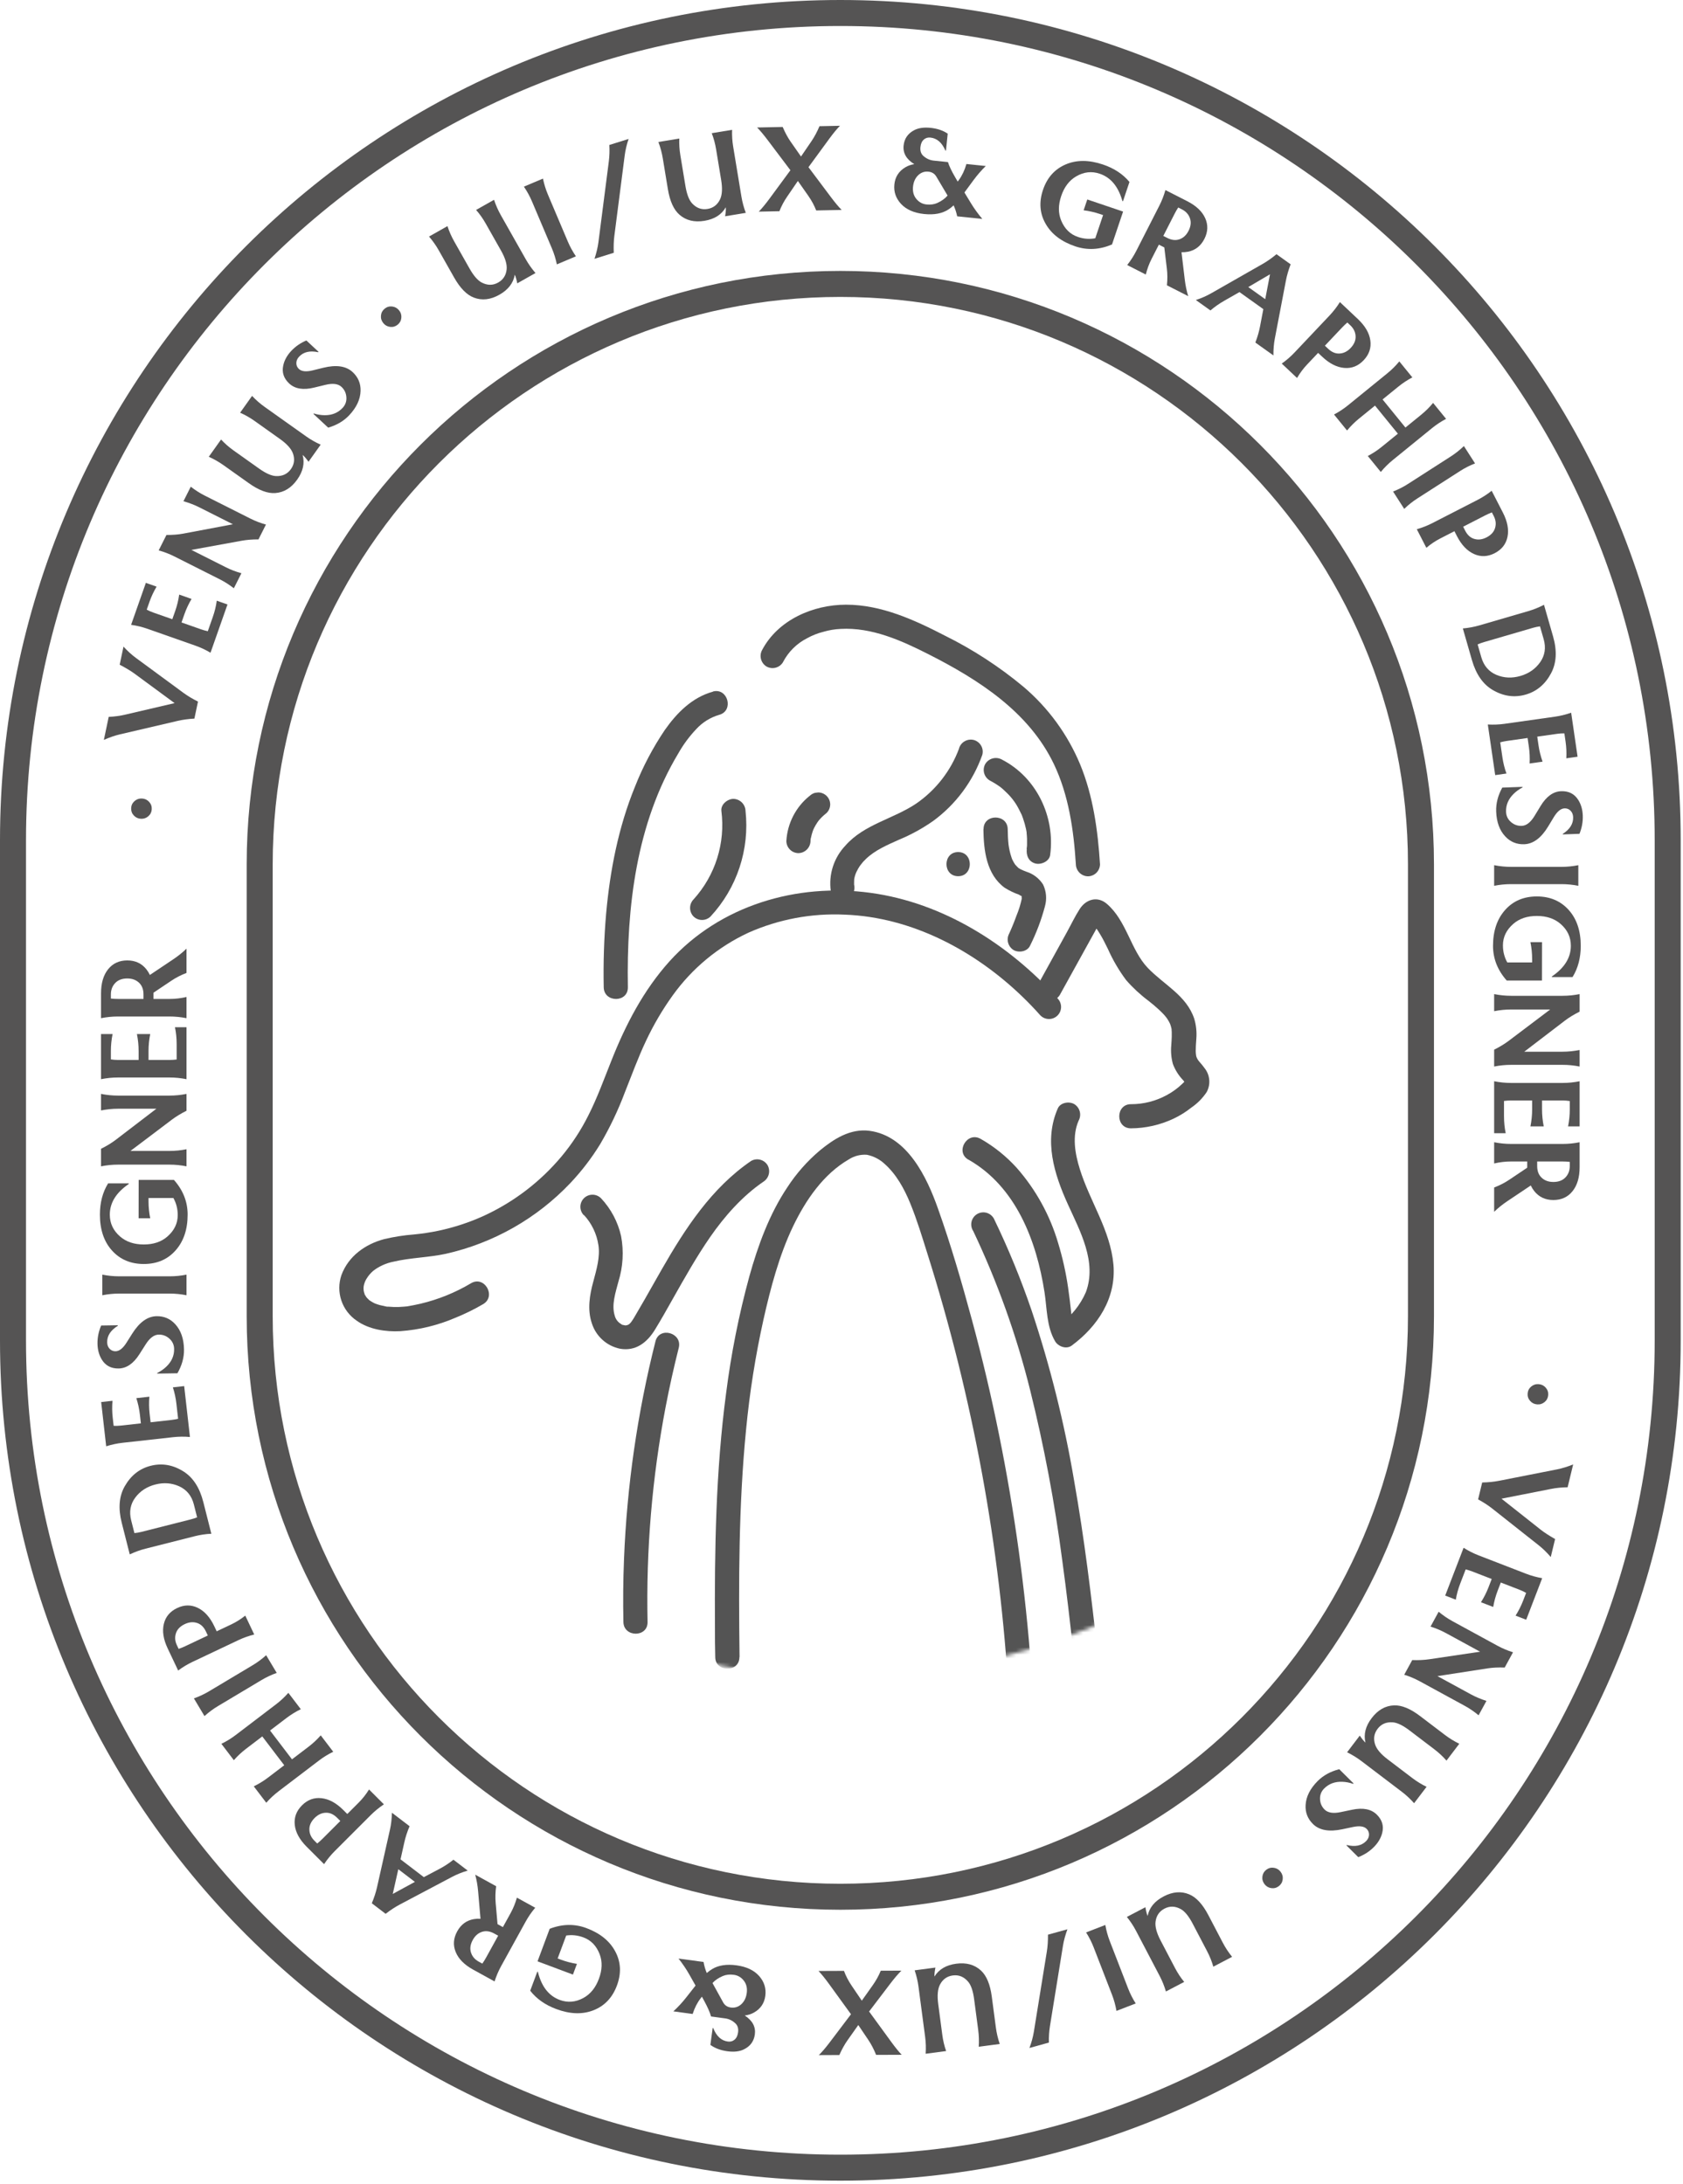 <svg width="453" height="588" viewBox="0 0 453 588" fill="none" xmlns="http://www.w3.org/2000/svg">
<g clip-path="url(#clip0_1639_16012)">
<mask id="mask0_1639_16012" style="mask-type:luminance" maskUnits="userSpaceOnUse" x="49" y="98" width="354" height="354">
<path d="M226.19 451.49C323.585 451.49 402.54 372.535 402.54 275.14C402.54 177.745 323.585 98.79 226.19 98.79C128.794 98.79 49.84 177.745 49.84 275.14C49.84 372.535 128.794 451.49 226.19 451.49Z" fill="white"/>
</mask>
<g mask="url(#mask0_1639_16012)">
<path d="M285.34 267.73L291.06 257.38L293.92 252.2L295.11 250.05C295.34 249.61 295.58 249.18 295.82 248.75C295.95 248.51 296.08 248.27 296.23 248.03C295.64 248.73 294.76 248.8 293.6 248.24C293.968 248.726 294.38 249.178 294.83 249.59C295.285 250.199 295.706 250.833 296.09 251.49C296.89 252.8 297.57 254.18 298.24 255.56C299.552 258.506 301.189 261.297 303.12 263.88C304.918 265.94 306.929 267.804 309.12 269.44C310.12 270.22 311.04 271 311.95 271.84C312.42 272.28 312.89 272.74 313.33 273.22C313.54 273.46 313.75 273.7 313.95 273.95C313.6 273.51 314.13 274.21 314.19 274.3C314.526 274.806 314.817 275.342 315.06 275.9C314.81 275.29 315.15 276.26 315.16 276.3C315.25 276.61 315.33 276.92 315.39 277.23C315.29 276.66 315.39 277.9 315.39 277.86C315.39 278.25 315.39 278.65 315.39 279.04C315.39 279.84 315.3 280.63 315.26 281.43C315.104 283.109 315.25 284.802 315.69 286.43C316.305 288.074 317.251 289.575 318.47 290.84C319.18 291.68 318.08 290.47 318.8 291.26C318.98 291.6 319.01 291.63 318.89 291.33C318.908 291.174 318.966 291.025 319.06 290.9C319.06 290.57 318.82 291.17 319.06 290.96C318.79 291.24 318.52 291.52 318.24 291.78C316.982 292.994 315.562 294.027 314.02 294.85C311.068 296.455 307.76 297.29 304.4 297.28C300.22 297.28 300.21 303.78 304.4 303.78C308.359 303.757 312.266 302.873 315.85 301.19C317.567 300.379 319.184 299.372 320.67 298.19C322.3 297.078 323.699 295.662 324.79 294.02C325.309 293.068 325.554 291.99 325.495 290.908C325.437 289.825 325.079 288.78 324.46 287.89C323.932 287.147 323.361 286.436 322.75 285.76C322.41 285.36 322.152 284.898 321.99 284.4C321.863 283.741 321.819 283.069 321.86 282.4C321.86 281.47 321.96 280.55 322.01 279.63C322.152 277.82 321.959 275.999 321.44 274.26C319.34 267.97 313.23 265.09 308.92 260.57C304.34 255.76 303.25 247.91 297.92 243.34C295.4 241.17 292.33 242.09 290.63 244.71C289.34 246.71 288.29 248.94 287.13 251.04L279.76 264.41C277.76 268.07 283.34 271.35 285.37 267.69L285.34 267.73Z" fill="#545454"/>
<path d="M284.609 268.72C271.519 254.24 253.889 243.05 234.309 240.38C214.459 237.67 193.819 243.74 180.199 258.82C173.199 266.62 168.419 275.82 164.569 285.54C162.569 290.54 160.779 295.54 158.369 300.29C156.395 304.244 153.969 307.955 151.139 311.35C145.428 318.17 138.272 323.636 130.189 327.35C126.29 329.122 122.209 330.463 118.019 331.35C115.843 331.805 113.643 332.139 111.429 332.35C108.734 332.559 106.059 332.977 103.429 333.6C98.319 334.95 93.789 338.19 91.909 343.27C91.141 345.495 91.132 347.911 91.883 350.142C92.633 352.373 94.102 354.292 96.059 355.6C99.339 357.93 103.809 358.6 107.739 358.39C112.827 358.028 117.82 356.818 122.509 354.81C125.113 353.76 127.637 352.52 130.059 351.1C133.649 348.97 130.389 343.34 126.779 345.49C122.552 348.006 117.966 349.864 113.179 351C111.949 351.29 110.719 351.52 109.469 351.73C108.759 351.85 109.909 351.73 109.349 351.73L108.719 351.79C108.239 351.837 107.759 351.867 107.279 351.88C106.358 351.905 105.436 351.875 104.519 351.79H104.149C104.519 351.85 103.869 351.74 103.789 351.72C103.269 351.62 102.789 351.51 102.249 351.37C101.709 351.23 101.459 351.12 101.069 350.98C100.679 350.84 101.469 351.18 101.009 350.98L100.479 350.71C100.129 350.52 99.809 350.32 99.479 350.1C99.149 349.88 99.969 350.61 99.349 349.99L98.839 349.49C98.779 349.43 98.399 348.98 98.639 349.28C98.879 349.58 98.529 349.11 98.479 349.03C98.429 348.95 98.289 348.7 98.199 348.54C98.339 348.98 97.939 348.11 98.199 348.54C97.888 347.837 97.781 347.061 97.889 346.3C98.009 345.591 98.263 344.912 98.639 344.3C99.132 343.477 99.757 342.74 100.489 342.12C102.072 340.908 103.913 340.077 105.869 339.69C110.499 338.59 115.329 338.57 119.989 337.56C132.824 334.677 144.508 328.034 153.549 318.48C156.567 315.28 159.248 311.779 161.549 308.03C164.142 303.606 166.353 298.969 168.159 294.17C170.029 289.49 171.739 284.74 173.909 280.17C175.916 275.903 178.309 271.83 181.059 268C186.279 260.724 193.283 254.914 201.399 251.13C209.565 247.493 218.47 245.822 227.399 246.25C245.399 246.92 262.309 255.9 275.199 268.34C276.859 269.94 278.459 271.607 279.999 273.34C280.298 273.653 280.656 273.904 281.053 274.077C281.45 274.25 281.878 274.342 282.311 274.347C282.744 274.352 283.173 274.271 283.575 274.108C283.976 273.945 284.34 273.704 284.647 273.398C284.953 273.092 285.196 272.728 285.36 272.327C285.524 271.926 285.606 271.497 285.601 271.064C285.597 270.631 285.506 270.203 285.334 269.806C285.162 269.408 284.912 269.049 284.599 268.75L284.609 268.72Z" fill="#545454"/>
<path d="M157.179 327.12C159.258 329.365 160.614 332.184 161.069 335.21C161.569 338.37 160.569 341.78 159.699 345.03C158.699 348.63 158.059 352.6 159.289 356.23C159.826 357.955 160.817 359.505 162.157 360.717C163.497 361.929 165.139 362.759 166.909 363.12C171.129 363.84 174.169 361.44 176.279 358C177.929 355.33 179.459 352.58 180.999 349.85C184.229 344.14 187.439 338.4 191.169 333.01C195.039 327.43 199.829 322.01 205.449 318.17C206.176 317.718 206.701 317.004 206.917 316.176C207.133 315.348 207.023 314.469 206.609 313.72C206.17 312.982 205.458 312.447 204.627 312.23C203.796 312.013 202.914 312.132 202.169 312.56C191.499 319.85 184.439 330.73 178.119 341.75C176.549 344.49 175.009 347.25 173.439 349.99C172.729 351.24 172.009 352.48 171.269 353.72C170.879 354.38 170.499 355.08 170.039 355.72C169.781 356.12 169.44 356.461 169.039 356.72C169.479 356.47 168.639 356.84 168.569 356.85C169.189 356.74 168.179 356.85 168.119 356.85C168.739 356.91 167.709 356.72 167.669 356.71C166.899 356.46 167.869 356.94 167.199 356.48C166.769 356.238 166.393 355.912 166.094 355.52C165.795 355.127 165.579 354.678 165.459 354.2C164.559 351.28 165.659 348.08 166.459 345.03C167.697 341.067 167.941 336.86 167.169 332.78C166.311 328.965 164.446 325.45 161.769 322.6C161.159 321.99 160.332 321.647 159.469 321.647C158.607 321.647 157.779 321.99 157.169 322.6C156.559 323.21 156.217 324.037 156.217 324.9C156.217 325.763 156.559 326.59 157.169 327.2L157.179 327.12Z" fill="#545454"/>
<path d="M260.66 312.2C273.39 319.42 278.99 333.95 281.15 347.95C281.83 352.36 281.68 357.16 284 361.12C284.82 362.51 287 363.34 288.45 362.28C295.45 357.1 300.45 349.54 299.7 340.51C298.87 331.16 293.35 323.51 290.63 314.7C289.33 310.53 288.53 305.81 290.33 301.7C290.739 300.95 290.846 300.072 290.629 299.247C290.411 298.421 289.886 297.71 289.16 297.26C287.78 296.45 285.43 296.81 284.72 298.42C280.92 307.06 283.72 316.05 287.42 324.21C290.71 331.47 295.31 339.76 292.28 347.88C290.749 351.396 288.291 354.431 285.17 356.66L289.62 357.83C288.859 356.371 288.409 354.771 288.3 353.13C288.06 350.97 287.81 348.82 287.49 346.66C286.901 342.598 286.005 338.586 284.81 334.66C282.618 327.194 278.823 320.297 273.69 314.45C270.88 311.332 267.588 308.685 263.94 306.61C260.3 304.54 257.02 310.15 260.66 312.22V312.2Z" fill="#545454"/>
<path d="M199.058 446.2C198.808 425.75 198.808 405.25 200.818 384.87C201.77 374.899 203.337 364.997 205.508 355.22C207.418 346.71 209.738 337.96 213.438 330.22C216.868 323.07 221.648 316.08 228.508 312.12C229.944 311.202 231.639 310.773 233.338 310.9C235.103 311.256 236.735 312.09 238.058 313.31C241.258 316.13 243.398 320.06 244.998 323.96C246.818 328.41 248.218 333.05 249.658 337.64C251.192 342.493 252.645 347.363 254.018 352.25C256.772 362.036 259.218 371.903 261.358 381.85C265.626 401.598 268.659 421.594 270.438 441.72C270.668 444.26 270.868 446.79 271.058 449.32C271.076 450.176 271.424 450.992 272.03 451.598C272.636 452.204 273.452 452.552 274.308 452.57C275.168 452.562 275.99 452.217 276.598 451.609C277.206 451.001 277.55 450.179 277.558 449.32C276.006 428.111 273.11 407.022 268.888 386.18C266.802 375.826 264.375 365.55 261.608 355.35C258.898 345.35 255.978 335.25 252.488 325.45C249.488 316.93 244.228 305.83 234.068 304.45C228.908 303.77 224.478 306.6 220.658 309.75C217.277 312.609 214.333 315.948 211.918 319.66C207.068 326.91 204.018 335.32 201.688 343.66C198.873 353.984 196.784 364.493 195.438 375.11C192.658 396.03 192.318 417.18 192.438 438.25C192.438 440.88 192.438 443.51 192.518 446.13C192.518 450.31 199.068 450.32 199.018 446.13L199.058 446.2Z" fill="#545454"/>
<path d="M176.429 361.12C171.583 380.327 168.745 399.986 167.959 419.78C167.732 425.42 167.679 431.06 167.799 436.7C167.879 440.87 174.379 440.89 174.299 436.7C173.887 417.317 175.509 397.944 179.139 378.9C180.172 373.513 181.359 368.163 182.699 362.85C183.699 358.8 177.459 357.06 176.429 361.12Z" fill="#545454"/>
<path d="M261.898 331.31C268.453 345.092 273.609 359.498 277.288 374.31C281.033 389.397 283.914 404.685 285.918 420.1C287.088 428.61 288.068 437.1 288.998 445.68C289.021 446.535 289.371 447.348 289.975 447.953C290.58 448.557 291.393 448.907 292.248 448.93C293.858 448.93 295.688 447.44 295.498 445.68C293.778 429.93 291.868 414.18 289.098 398.56C286.479 383.069 282.668 367.804 277.698 352.9C274.811 344.423 271.408 336.131 267.508 328.07C267.298 327.692 267.014 327.359 266.674 327.092C266.333 326.825 265.943 326.629 265.526 326.515C265.108 326.4 264.672 326.371 264.243 326.427C263.814 326.484 263.401 326.625 263.028 326.844C262.654 327.062 262.328 327.353 262.068 327.699C261.809 328.045 261.621 328.44 261.515 328.859C261.41 329.279 261.39 329.715 261.456 330.143C261.521 330.571 261.672 330.981 261.898 331.35V331.31Z" fill="#545454"/>
<path d="M264.699 223.3C264.769 228.94 265.509 235.42 270.419 239.01C271.657 239.787 272.978 240.421 274.359 240.9C273.959 240.73 275.599 241.68 274.899 241.09C275.019 241.19 275.099 241.61 275.019 241.29C274.939 240.97 275.019 242.16 275.019 241.96C274.687 243.528 274.208 245.061 273.589 246.54C273.009 248.16 272.359 249.756 271.639 251.33C271.229 252.078 271.12 252.955 271.336 253.781C271.552 254.606 272.075 255.318 272.799 255.77C274.199 256.59 276.519 256.21 277.249 254.61C278.938 251.231 280.278 247.69 281.249 244.04C281.812 242.079 281.638 239.981 280.759 238.14C279.723 236.504 278.144 235.286 276.299 234.7C275.799 234.522 275.308 234.319 274.829 234.09C274.54 233.945 274.263 233.778 273.999 233.59C273.819 233.46 273.829 233.47 274.049 233.59C273.926 233.494 273.813 233.387 273.709 233.27C273.629 233.19 273.089 232.58 273.249 232.79C273.409 233 272.949 232.32 272.889 232.21C272.729 231.94 272.589 231.66 272.449 231.37C272.359 231.18 272.309 231.08 272.449 231.37C272.389 231.22 272.329 231.07 272.279 230.91C272.063 230.281 271.883 229.64 271.739 228.99C271.669 228.66 271.599 228.33 271.549 227.99C271.549 227.82 271.489 227.65 271.469 227.48C271.469 227.72 271.469 227.72 271.469 227.48C271.309 226.07 271.259 224.65 271.239 223.24C271.189 219.06 264.689 219.05 264.739 223.24L264.699 223.3Z" fill="#545454"/>
<path d="M257.898 235.9C262.078 235.9 262.088 229.4 257.898 229.4C253.708 229.4 253.708 235.9 257.898 235.9Z" fill="#545454"/>
<path d="M258.139 201.53C255.914 207.529 251.896 212.697 246.629 216.33C240.489 220.48 232.579 221.91 227.539 227.67C226.008 229.283 224.861 231.22 224.182 233.337C223.504 235.455 223.311 237.698 223.619 239.9C223.889 241.64 226.069 242.6 227.619 242.17C228.438 241.921 229.13 241.367 229.552 240.623C229.975 239.879 230.095 239.001 229.889 238.17C229.9 237.953 229.9 237.736 229.889 237.52C229.889 237.41 229.949 236.6 229.889 236.9C229.99 236.179 230.192 235.475 230.489 234.81C231.116 233.462 231.999 232.25 233.089 231.24C235.479 228.92 238.829 227.48 241.959 226.08C245.208 224.736 248.3 223.039 251.179 221.02C257.271 216.551 261.877 210.352 264.399 203.23C264.624 202.399 264.511 201.512 264.086 200.763C263.661 200.015 262.958 199.463 262.129 199.23C261.298 199.016 260.417 199.133 259.67 199.557C258.924 199.98 258.372 200.677 258.129 201.5L258.139 201.53Z" fill="#545454"/>
<path d="M266.42 210.14C267.352 210.621 268.247 211.169 269.1 211.78C269.56 212.1 269.1 211.73 269.32 211.94L269.92 212.44C270.306 212.787 270.686 213.147 271.06 213.52C272.407 214.835 273.52 216.37 274.35 218.06C274.57 218.48 274.78 218.9 274.98 219.33C275.4 220.24 274.87 219.04 275.08 219.57C275.17 219.82 275.27 220.06 275.35 220.31C275.697 221.29 275.978 222.292 276.19 223.31C276.24 223.57 276.29 223.83 276.33 224.09C276.43 224.65 276.27 223.33 276.33 224.31C276.38 224.84 276.43 225.36 276.44 225.88C276.45 226.4 276.44 226.82 276.44 227.3C276.44 227.56 276.44 227.82 276.39 228.08C276.34 228.34 276.28 229.08 276.39 228.47C276.15 230.21 276.81 231.96 278.66 232.47C280.18 232.88 282.42 231.95 282.66 230.2C284.05 219.95 279.03 209.3 269.66 204.49C268.909 204.077 268.029 203.969 267.201 204.186C266.373 204.404 265.66 204.932 265.21 205.66C264.784 206.407 264.669 207.292 264.887 208.123C265.106 208.955 265.642 209.668 266.38 210.11L266.42 210.14Z" fill="#545454"/>
<path d="M210.759 178.25C212.197 175.487 214.463 173.242 217.239 171.83C218.617 171.064 220.09 170.482 221.619 170.1C223.139 169.652 224.707 169.39 226.289 169.32C234.609 168.86 242.559 172.41 249.819 176.09C263.379 182.96 276.899 191.61 283.649 205.68C287.649 214.04 288.999 223.47 289.579 232.68C289.597 233.536 289.945 234.352 290.551 234.958C291.157 235.564 291.973 235.912 292.829 235.93C293.689 235.922 294.511 235.577 295.119 234.969C295.727 234.361 296.071 233.539 296.079 232.68C295.499 223.56 294.239 214.31 290.739 205.81C287.379 197.731 282.149 190.564 275.479 184.9C268.998 179.503 261.906 174.884 254.349 171.14C246.099 166.88 237.199 162.8 227.729 162.8C218.859 162.8 209.429 166.88 205.139 174.99C204.724 175.74 204.614 176.621 204.832 177.449C205.05 178.278 205.579 178.991 206.309 179.44C207.057 179.865 207.941 179.981 208.773 179.762C209.605 179.543 210.318 179.008 210.759 178.27V178.25Z" fill="#545454"/>
<path d="M194.169 218.33C194.718 222.606 194.331 226.951 193.036 231.064C191.741 235.176 189.569 238.959 186.669 242.15C186.076 242.766 185.744 243.589 185.744 244.445C185.744 245.3 186.076 246.123 186.669 246.74C187.281 247.342 188.105 247.68 188.964 247.68C189.823 247.68 190.647 247.342 191.259 246.74C194.77 242.954 197.427 238.458 199.05 233.557C200.674 228.656 201.226 223.463 200.669 218.33C200.646 217.475 200.296 216.661 199.692 216.057C199.087 215.452 198.274 215.102 197.419 215.08C195.829 215.08 193.959 216.57 194.169 218.33Z" fill="#545454"/>
<path d="M217.858 214.32C216.036 215.795 214.543 217.636 213.476 219.723C212.408 221.811 211.789 224.099 211.658 226.44C211.666 227.299 212.011 228.121 212.619 228.729C213.227 229.337 214.049 229.682 214.908 229.69C215.764 229.669 216.579 229.32 217.184 228.715C217.789 228.11 218.138 227.295 218.158 226.44C218.158 226.13 218.158 225.83 218.248 225.52L218.138 226.39C218.298 225.225 218.608 224.086 219.058 223L218.728 223.78C219.207 222.651 219.829 221.589 220.578 220.62L220.068 221.28C220.764 220.391 221.566 219.591 222.458 218.9C222.769 218.602 223.017 218.245 223.189 217.85C223.361 217.455 223.452 217.03 223.458 216.6C223.46 216.172 223.376 215.749 223.214 215.354C223.051 214.959 222.811 214.601 222.509 214.299C222.207 213.997 221.848 213.757 221.453 213.594C221.059 213.431 220.635 213.348 220.208 213.35L219.348 213.46C218.805 213.613 218.309 213.902 217.908 214.3L217.858 214.32Z" fill="#545454"/>
<path d="M191.919 186.21C186.309 187.74 182.179 191.92 178.919 196.57C175.708 201.334 173.025 206.434 170.919 211.78C166.469 222.65 164.199 234.3 163.149 245.96C162.578 252.56 162.361 259.186 162.499 265.81C162.569 269.99 169.069 270 168.999 265.81C168.629 244.23 171.249 221.68 182.589 202.81C183.927 200.444 185.549 198.252 187.419 196.28C189.09 194.462 191.228 193.137 193.599 192.45C197.599 191.35 195.919 185.08 191.869 186.18L191.919 186.21Z" fill="#545454"/>
</g>
<path d="M226.19 76.44H226.18C139.869 76.44 69.9 146.409 69.9 232.72V354.38C69.9 440.691 139.869 510.66 226.18 510.66H226.19C312.501 510.66 382.47 440.691 382.47 354.38V232.72C382.47 146.409 312.501 76.44 226.19 76.44Z" stroke="#555454" stroke-width="7" stroke-miterlimit="10"/>
<path d="M448.88 226.19C448.88 103.202 349.178 3.5 226.19 3.5C103.202 3.5 3.5 103.202 3.5 226.19V360.91C3.5 483.898 103.202 583.6 226.19 583.6C349.178 583.6 448.88 483.898 448.88 360.91V226.19Z" stroke="#555454" stroke-width="7" stroke-miterlimit="10"/>
<path d="M416.058 373.599C416.556 374.169 416.776 374.833 416.718 375.591C416.659 376.349 416.341 376.972 415.761 377.459C415.182 377.946 414.509 378.16 413.741 378.101C412.973 378.042 412.34 377.727 411.842 377.157C411.344 376.587 411.124 375.923 411.183 375.165C411.241 374.408 411.56 373.785 412.139 373.298C412.718 372.811 413.392 372.597 414.16 372.656C414.928 372.715 415.561 373.029 416.058 373.599Z" fill="#555454"/>
<path d="M398.949 399.129C400.593 399.094 402.096 398.943 403.458 398.676L419.115 395.594C420.445 395.329 421.885 394.885 423.436 394.262L421.947 400.416C420.389 400.431 418.886 400.582 417.438 400.869L404.146 403.489L414.771 411.894C415.661 412.594 416.929 413.415 418.574 414.358L417.403 419.2C416.387 417.997 415.309 416.944 414.169 416.04L401.651 406.143C400.563 405.282 399.295 404.461 397.848 403.679L398.949 399.129Z" fill="#555454"/>
<path d="M393.943 416.703C395.236 417.526 396.578 418.206 397.97 418.745L410.718 423.68C412.128 424.226 413.588 424.63 415.097 424.891L410.793 436.08L407.936 434.974C408.755 433.68 409.434 432.332 409.974 430.93L410.772 428.855C410.238 428.541 409.668 428.267 409.06 428.032L403.961 426.058L403.109 428.273C402.57 429.675 402.171 431.131 401.912 432.642L398.62 431.367C399.439 430.074 400.118 428.726 400.658 427.324L401.51 425.109L396.312 423.097C395.705 422.862 395.103 422.672 394.504 422.526L393.048 426.311C392.48 427.788 392.081 429.244 391.851 430.68L388.993 429.574L393.943 416.703Z" fill="#555454"/>
<path d="M387.232 433.925C388.412 434.913 389.666 435.769 390.991 436.492L403.054 443.072C404.38 443.795 405.778 444.385 407.248 444.843L405.003 448.951C403.293 448.889 401.774 448.961 400.446 449.166L386.912 451.26L395.9 456.163C397.155 456.847 398.553 457.438 400.094 457.934L397.979 461.803C396.798 460.815 395.545 459.96 394.22 459.237L382.157 452.657C380.831 451.934 379.433 451.343 377.963 450.885L380.121 446.937C381.786 446.996 383.305 446.925 384.678 446.722L398.385 444.687L389.239 439.698C387.913 438.975 386.515 438.385 385.045 437.927L387.232 433.925Z" fill="#555454"/>
<path d="M362.585 471.765L365.999 467.274C366.582 468.144 367.092 468.77 367.53 469.153C366.992 466.935 367.549 464.739 369.202 462.565C370.866 460.375 372.866 459.232 375.202 459.135C377.253 459.048 379.596 460.006 382.232 462.01L388.909 467.085C390.112 467.999 391.405 468.794 392.789 469.469L389.339 474.008C388.374 472.898 387.27 471.87 386.028 470.926L379.398 465.887C377.599 464.519 376.093 463.789 374.881 463.697C373.143 463.57 371.784 464.151 370.804 465.441C369.859 466.683 369.627 468.071 370.108 469.605C370.511 470.892 371.641 472.24 373.496 473.651L380.15 478.708C381.376 479.641 382.653 480.423 383.982 481.056L380.622 485.475C379.609 484.328 378.506 483.301 377.311 482.393L366.441 474.13C365.247 473.222 363.962 472.434 362.585 471.765Z" fill="#555454"/>
<path d="M354.651 479.523C356.174 477.991 358.116 476.924 360.477 476.322L364.34 480.161L364.234 480.268C363.222 479.924 362.245 479.737 361.304 479.704C359.323 479.625 357.691 480.232 356.408 481.523C355.626 482.311 355.257 483.263 355.303 484.381C355.349 485.484 355.759 486.42 356.532 487.188C357.412 488.063 358.848 488.291 360.842 487.875L363.938 487.229C366.871 486.618 369.09 487.06 370.594 488.555C372.027 489.979 372.51 491.615 372.042 493.463C371.692 494.85 370.94 496.126 369.783 497.289C368.62 498.46 367.222 499.363 365.59 499.997L362.408 496.835L362.514 496.729C364.73 497.28 366.454 496.936 367.688 495.694C368.111 495.268 368.364 494.815 368.448 494.333C368.58 493.562 368.376 492.908 367.837 492.373C367.135 491.675 365.9 491.512 364.133 491.886L361.291 492.489C357.736 493.243 355.1 492.766 353.383 491.06C351.949 489.636 351.297 487.923 351.425 485.921C351.559 483.685 352.635 481.553 354.651 479.523Z" fill="#555454"/>
<path d="M345.251 506.002C345.153 506.752 344.801 507.356 344.194 507.814C343.587 508.272 342.91 508.445 342.161 508.333C341.413 508.221 340.806 507.858 340.342 507.243C339.879 506.628 339.696 505.945 339.794 505.195C339.892 504.444 340.244 503.84 340.851 503.382C341.458 502.924 342.135 502.751 342.884 502.863C343.632 502.975 344.239 503.339 344.702 503.954C345.166 504.568 345.349 505.251 345.251 506.002Z" fill="#555454"/>
<path d="M303.309 516.093L308.307 513.476C308.465 514.511 308.661 515.295 308.895 515.828C309.349 513.591 310.786 511.839 313.205 510.572C315.642 509.296 317.938 509.11 320.094 510.014C321.988 510.806 323.703 512.668 325.239 515.601L329.13 523.032C329.831 524.37 330.664 525.638 331.631 526.837L326.58 529.482C326.177 528.067 325.614 526.668 324.89 525.286L321.027 517.909C319.978 515.906 318.925 514.606 317.867 514.008C316.348 513.155 314.87 513.105 313.435 513.857C312.052 514.58 311.253 515.739 311.037 517.331C310.856 518.668 311.306 520.368 312.388 522.433L316.265 529.837C316.979 531.201 317.804 532.452 318.738 533.589L313.82 536.164C313.389 534.696 312.826 533.297 312.13 531.968L305.796 519.872C305.1 518.543 304.271 517.283 303.309 516.093Z" fill="#555454"/>
<path d="M297.513 518.258C297.774 519.766 298.176 521.219 298.718 522.618L303.646 535.352C304.188 536.751 304.869 538.096 305.691 539.387L300.514 541.391C300.252 539.883 299.85 538.43 299.309 537.031L294.38 524.297C293.838 522.898 293.157 521.553 292.335 520.262L297.513 518.258Z" fill="#555454"/>
<path d="M287.309 519.417C286.733 521.009 286.337 522.463 286.121 523.779L282.622 545.398C282.381 546.887 282.281 548.394 282.32 549.92L277.086 551.372C277.643 549.899 278.039 548.445 278.274 547.009L281.773 525.391C281.99 524.043 282.091 522.536 282.075 520.869L287.309 519.417Z" fill="#555454"/>
<path d="M246.189 530.467L251.782 529.728C251.574 530.754 251.489 531.558 251.525 532.138C252.721 530.194 254.673 529.043 257.38 528.685C260.107 528.325 262.327 528.939 264.041 530.529C265.547 531.924 266.517 534.263 266.951 537.545L268.05 545.86C268.248 547.358 268.594 548.835 269.09 550.293L263.437 551.041C263.546 549.573 263.498 548.066 263.294 546.519L262.203 538.264C261.906 536.023 261.364 534.44 260.576 533.515C259.443 532.191 258.073 531.636 256.466 531.848C254.919 532.053 253.77 532.865 253.02 534.286C252.391 535.479 252.229 537.231 252.534 539.542L253.629 547.827C253.831 549.354 254.175 550.812 254.661 552.201L249.158 552.928C249.259 551.401 249.211 549.894 249.014 548.407L247.225 534.871C247.028 533.383 246.683 531.915 246.189 530.467Z" fill="#555454"/>
<path d="M242.616 530.551C241.699 531.475 240.719 532.624 239.674 533.998L233.928 541.554L239.857 549.692C240.984 551.238 241.934 552.41 242.707 553.207L235.82 553.234C235.184 551.676 234.488 550.339 233.733 549.222L231.017 545.196L228.107 549.319C227.322 550.433 226.592 551.751 225.918 553.274L220.396 553.296C221.233 552.483 222.214 551.333 223.338 549.848L229.054 542.293L223.155 534.155C222.049 532.629 221.099 531.457 220.305 530.64L227.162 530.613C227.657 531.961 228.353 533.299 229.249 534.625L231.965 538.636L234.875 534.528C235.8 533.224 236.53 531.905 237.065 530.573L242.616 530.551Z" fill="#555454"/>
<path d="M197.515 531.673C196.415 531.523 195.431 531.632 194.563 531.998C193.407 532.487 192.478 533.118 191.777 533.89L194.642 539.096C195.079 539.892 195.768 540.354 196.71 540.482C197.74 540.623 198.656 540.348 199.456 539.66C200.304 538.917 200.818 537.892 200.996 536.583C201.176 535.255 200.909 534.139 200.195 533.234C199.498 532.342 198.605 531.821 197.515 531.673ZM182.634 527.301L189.369 528.217C189.557 529.283 189.846 530.276 190.236 531.197C190.705 530.787 191.177 530.437 191.65 530.148C193.368 529.1 195.565 528.758 198.241 529.122C200.927 529.487 202.961 530.451 204.343 532.012C205.715 533.581 206.265 535.362 205.994 537.355C205.72 539.367 204.682 540.871 202.881 541.867C202.182 542.257 201.375 542.51 200.461 542.628C202.545 544.002 203.45 545.7 203.174 547.722C202.925 549.556 201.956 550.892 200.266 551.733C199.085 552.329 197.582 552.503 195.759 552.255C193.955 552.009 192.437 551.439 191.206 550.545L191.825 545.996L191.974 546.016C192.829 548.192 194.138 549.4 195.903 549.64C196.596 549.734 197.194 549.573 197.695 549.157C198.218 548.723 198.54 548.06 198.662 547.168C198.801 546.148 198.562 545.343 197.945 544.754C197.15 544 196.236 543.552 195.206 543.412L191.385 542.892C191.088 541.812 190.499 540.46 189.62 538.836L188.93 537.561L188.6 537.986C187.695 539.144 186.973 540.555 186.434 542.218L181.245 541.512C182.48 540.378 183.628 539.136 184.69 537.787L187.217 534.572L185.521 531.57C184.724 530.159 183.761 528.736 182.634 527.301Z" fill="#555454"/>
<path d="M157.839 519.098C161.531 520.475 164.128 522.586 165.63 525.43C167.129 528.253 167.269 531.299 166.049 534.57C164.829 537.841 162.714 540.063 159.704 541.236C156.746 542.385 153.415 542.269 149.713 540.889C146.742 539.781 144.409 538.137 142.713 535.957L144.626 530.825L144.781 530.883C145.747 534.82 147.702 537.336 150.645 538.434C152.791 539.234 154.916 539.061 157.02 537.913C158.908 536.887 160.301 535.17 161.199 532.761C162.097 530.353 162.17 528.154 161.417 526.165C160.557 523.891 159.1 522.371 157.048 521.606C155.483 521.022 153.911 520.857 152.332 521.112L152.388 521.133L150.097 527.277L150.912 527.581C152.318 528.105 153.777 528.489 155.287 528.732L154.213 531.614L144.686 528.045L147.952 519.287C151.357 517.973 154.652 517.91 157.839 519.098Z" fill="#555454"/>
<path d="M144.058 513.618C143.07 514.787 142.215 516.029 141.491 517.343L134.9 529.301C134.176 530.615 133.583 532.001 133.122 533.46L127.34 530.274C124.975 528.97 123.413 527.39 122.655 525.533C121.9 523.689 122.037 521.835 123.066 519.969C124.089 518.112 125.59 517.014 127.569 516.677C128.137 516.579 128.725 516.549 129.332 516.587L128.689 509.174C128.555 507.615 128.294 506.13 127.908 504.717L133.545 507.824C133.33 509.396 133.287 510.903 133.418 512.345L133.915 518.033L135.36 518.83L137.446 515.045C138.151 513.766 138.712 512.385 139.13 510.902L144.058 513.618ZM134.086 521.142L133.034 520.563C131.896 519.935 130.819 519.776 129.803 520.084C128.734 520.409 127.885 521.14 127.258 522.279C126.596 523.479 126.432 524.605 126.766 525.657C127.095 526.718 127.794 527.543 128.863 528.132L129.822 528.661C130.188 528.143 130.532 527.59 130.856 527.003L134.086 521.142Z" fill="#555454"/>
<path d="M125.885 503.619C124.375 504.063 122.976 504.625 121.69 505.304L107.585 512.768C106.359 513.417 105.096 514.246 103.797 515.255L100.077 512.413C100.708 510.894 101.176 509.458 101.481 508.104L104.974 492.533C105.27 491.223 105.444 489.726 105.497 488.042L110.243 491.668C109.623 493.121 109.156 494.557 108.839 495.977L107.807 500.589L114.079 505.38L118.258 503.173C119.631 502.447 120.893 501.618 122.046 500.686L125.885 503.619ZM105.714 509.903L111.67 506.655L107.211 503.248L105.714 509.903Z" fill="#555454"/>
<path d="M91.6 490.257L90.747 489.404C89.816 488.473 88.82 488.018 87.761 488.039C86.638 488.053 85.614 488.522 84.69 489.446C83.716 490.42 83.244 491.462 83.272 492.571C83.293 493.687 83.738 494.678 84.605 495.546L85.383 496.324C85.881 495.926 86.368 495.489 86.844 495.013L91.6 490.257ZM103.329 485.778C102.05 486.631 100.877 487.591 99.81 488.657L90.107 498.361C89.041 499.427 88.081 500.6 87.228 501.879L82.536 497.188C80.617 495.268 79.551 493.306 79.337 491.302C79.124 489.311 79.775 487.559 81.289 486.045C82.796 484.538 84.552 483.898 86.556 484.126C88.561 484.353 90.512 485.416 92.41 487.314L93.477 488.38L96.547 485.309C97.585 484.271 98.513 483.095 99.331 481.78L103.329 485.778Z" fill="#555454"/>
<path d="M89.695 471.624C88.319 472.294 87.035 473.083 85.841 473.992L74.978 482.265C73.785 483.174 72.682 484.202 71.67 485.35L68.307 480.933C69.682 480.263 70.967 479.473 72.16 478.564L76.505 475.255L70.597 467.496L66.252 470.805C65.05 471.72 63.947 472.749 62.943 473.89L59.589 469.486C60.965 468.815 62.249 468.026 63.443 467.117L74.305 458.844C75.499 457.935 76.602 456.907 77.614 455.759L80.968 460.164C79.593 460.834 78.308 461.624 77.114 462.533L72.686 465.905L78.594 473.664L83.023 470.292C84.217 469.383 85.32 468.355 86.331 467.207L89.695 471.624Z" fill="#555454"/>
<path d="M74.485 450.395C73.044 450.908 71.679 451.549 70.391 452.319L58.671 459.324C57.384 460.094 56.173 460.993 55.039 462.02L52.19 457.255C53.632 456.743 54.997 456.102 56.285 455.332L68.004 448.326C69.292 447.556 70.503 446.658 71.637 445.63L74.485 450.395Z" fill="#555454"/>
<path d="M55.939 440.325L55.425 439.24C54.864 438.055 54.084 437.296 53.084 436.961C52.027 436.599 50.911 436.696 49.736 437.252C48.497 437.839 47.706 438.656 47.361 439.705C47.008 440.758 47.092 441.836 47.614 442.939L48.083 443.928C48.682 443.722 49.285 443.475 49.891 443.189L55.939 440.325ZM68.428 440.055C66.944 440.426 65.523 440.932 64.167 441.574L51.827 447.418C50.471 448.06 49.179 448.838 47.952 449.751L45.126 443.785C43.97 441.344 43.628 439.148 44.099 437.199C44.566 435.262 45.762 433.838 47.687 432.926C49.604 432.019 51.463 432.007 53.265 432.891C55.068 433.776 56.54 435.425 57.683 437.838L58.325 439.194L62.231 437.345C63.551 436.72 64.814 435.928 66.02 434.969L68.428 440.055Z" fill="#555454"/>
<path d="M56.886 412.923C55.358 413 53.867 413.223 52.412 413.592L39.177 416.946C37.722 417.315 36.305 417.829 34.924 418.488L32.764 409.965C31.776 406.067 32.053 402.783 33.595 400.111C35.255 397.214 37.578 395.387 40.565 394.631C43.599 393.861 46.534 394.366 49.369 396.145C51.958 397.77 53.743 400.521 54.726 404.4L56.886 412.923ZM53.058 408.506L52.181 405.045C51.596 402.737 50.292 401.112 48.268 400.17C46.261 399.254 44.118 399.085 41.84 399.663C39.551 400.243 37.748 401.412 36.429 403.17C35.093 404.943 34.72 406.993 35.309 409.32L36.179 412.753C36.815 412.695 37.433 412.59 38.034 412.437L51.27 409.083C51.948 408.911 52.544 408.719 53.058 408.506Z" fill="#555454"/>
<path d="M51.127 386.878C49.6 386.745 48.095 386.761 46.612 386.926L33.025 388.436C31.522 388.603 30.041 388.918 28.582 389.383L27.231 377.471L30.277 377.133C30.147 378.658 30.167 380.168 30.337 381.66L30.587 383.87C31.206 383.902 31.838 383.882 32.485 383.81L37.92 383.206L37.653 380.848C37.483 379.355 37.165 377.879 36.697 376.419L40.206 376.029C40.076 377.555 40.096 379.065 40.266 380.557L40.533 382.916L46.072 382.3C46.719 382.228 47.342 382.119 47.94 381.972L47.483 377.941C47.305 376.369 46.986 374.893 46.527 373.513L49.573 373.175L51.127 386.878Z" fill="#555454"/>
<path d="M49.526 363.316C49.561 365.476 48.971 367.612 47.755 369.723L42.309 369.811L42.306 369.661C43.259 369.175 44.075 368.607 44.755 367.955C46.193 366.592 46.898 364.999 46.868 363.179C46.85 362.069 46.425 361.141 45.592 360.394C44.77 359.657 43.814 359.297 42.724 359.315C41.483 359.335 40.317 360.204 39.224 361.923L37.527 364.591C35.917 367.119 34.053 368.399 31.932 368.434C29.912 368.467 28.403 367.671 27.407 366.046C26.657 364.828 26.268 363.399 26.242 361.758C26.215 360.108 26.544 358.477 27.228 356.865L31.713 356.793L31.716 356.943C29.774 358.145 28.818 359.621 28.846 361.371C28.856 361.971 29.004 362.469 29.291 362.864C29.751 363.497 30.361 363.807 31.122 363.795C32.112 363.779 33.09 363.008 34.055 361.481L35.606 359.025C37.547 355.953 39.728 354.397 42.148 354.357C44.168 354.324 45.851 355.052 47.196 356.541C48.703 358.197 49.48 360.456 49.526 363.316Z" fill="#555454"/>
<path d="M50.199 348.719C48.699 348.419 47.198 348.269 45.698 348.269H32.044C30.544 348.269 29.043 348.419 27.543 348.719V343.168C29.043 343.468 30.544 343.618 32.044 343.618H45.698C47.198 343.618 48.699 343.468 50.199 343.168V348.719ZM50.504 327.004C50.504 331.005 49.417 334.225 47.244 336.662C45.091 339.09 42.242 340.303 38.697 340.303C35.153 340.303 32.289 339.079 30.105 336.632C27.962 334.225 26.891 331.015 26.891 327.004C26.891 323.784 27.627 320.981 29.1 318.594H34.66V318.762C31.258 321.077 29.557 323.83 29.557 327.019C29.557 329.345 30.476 331.305 32.314 332.899C33.959 334.331 36.087 335.047 38.697 335.047C41.307 335.047 43.425 334.336 45.05 332.915C46.909 331.29 47.838 329.365 47.838 327.141C47.838 325.445 47.437 323.891 46.634 322.479V322.54H39.977V323.424C39.977 324.947 40.129 326.47 40.434 327.994H37.311L37.326 317.665H46.817C49.275 320.438 50.504 323.551 50.504 327.004ZM50.199 314.009C48.676 313.704 47.152 313.552 45.629 313.552H31.766C30.242 313.552 28.719 313.704 27.195 314.009V309.286C28.739 308.514 30.049 307.717 31.126 306.894L42.094 298.5H31.766C30.323 298.5 28.8 298.652 27.195 298.957V294.509C28.719 294.813 30.242 294.966 31.766 294.966H45.629C47.152 294.966 48.676 294.813 50.199 294.509V299.049C48.696 299.8 47.386 300.597 46.269 301.44L35.117 309.865H45.629C47.152 309.865 48.676 309.713 50.199 309.408V314.009ZM50.199 290.548C48.676 290.243 47.157 290.091 45.644 290.091H31.781C30.247 290.091 28.719 290.243 27.195 290.548V278.391H30.303C29.998 279.914 29.846 281.438 29.846 282.961V285.216C30.466 285.317 31.105 285.368 31.766 285.368H37.311V282.961C37.311 281.438 37.159 279.914 36.854 278.391H40.434C40.129 279.914 39.977 281.438 39.977 282.961V285.368H45.629C46.289 285.368 46.929 285.327 47.548 285.246V281.133C47.548 279.528 47.396 278.005 47.091 276.563H50.199V290.548ZM50.199 274.125C48.676 273.82 47.152 273.668 45.629 273.668H31.766C30.242 273.668 28.719 273.82 27.195 274.125V267.422C27.195 264.68 27.835 262.517 29.115 260.932C30.384 259.358 32.101 258.571 34.264 258.571C36.417 258.571 38.129 259.368 39.398 260.963C39.764 261.42 40.078 261.927 40.343 262.486L46.619 258.281C47.94 257.398 49.133 256.438 50.199 255.402V261.938C48.696 262.517 47.335 263.217 46.116 264.04L41.302 267.27V268.945H45.69C47.173 268.945 48.676 268.768 50.199 268.412V274.125ZM38.621 268.945V267.727C38.621 266.406 38.235 265.37 37.463 264.619C36.651 263.827 35.584 263.431 34.264 263.431C32.873 263.431 31.791 263.837 31.019 264.649C30.237 265.462 29.846 266.488 29.846 267.727V268.839C30.486 268.91 31.146 268.945 31.827 268.945H38.621Z" fill="#555454"/>
<path d="M36.023 219.556C35.507 219.002 35.266 218.346 35.3 217.586C35.335 216.827 35.633 216.195 36.197 215.689C36.76 215.184 37.426 214.948 38.196 214.983C38.965 215.017 39.608 215.312 40.124 215.865C40.64 216.419 40.88 217.076 40.846 217.835C40.812 218.595 40.514 219.227 39.95 219.733C39.387 220.238 38.721 220.473 37.951 220.439C37.182 220.404 36.539 220.11 36.023 219.556Z" fill="#555454"/>
<path d="M52.326 193.467C50.68 193.56 49.18 193.765 47.825 194.081L32.24 197.718C30.916 198.03 29.487 198.525 27.954 199.203L29.259 193.004C30.818 192.934 32.318 192.729 33.76 192.39L46.99 189.299L36.098 181.284C35.185 180.618 33.891 179.843 32.215 178.96L33.242 174.083C34.296 175.248 35.407 176.261 36.575 177.123L49.408 186.559C50.524 187.38 51.818 188.154 53.291 188.884L52.326 193.467Z" fill="#555454"/>
<path d="M56.662 175.735C55.346 174.954 53.985 174.317 52.579 173.823L39.698 169.294C38.273 168.793 36.803 168.435 35.288 168.221L39.259 156.925L42.147 157.94C41.366 159.256 40.727 160.622 40.229 162.038L39.493 164.133C40.035 164.429 40.613 164.685 41.226 164.901L46.379 166.712L47.165 164.476C47.663 163.061 48.019 161.595 48.233 160.08L51.56 161.25C50.779 162.566 50.14 163.931 49.642 165.347L48.856 167.583L54.107 169.43C54.721 169.645 55.328 169.816 55.931 169.943L57.274 166.122C57.798 164.631 58.154 163.165 58.343 161.726L61.23 162.741L56.662 175.735Z" fill="#555454"/>
<path d="M62.942 158.378C61.737 157.435 60.464 156.626 59.124 155.951L46.931 149.807C45.591 149.132 44.184 148.591 42.709 148.184L44.801 144.03C46.501 144.035 48.007 143.915 49.318 143.668L62.686 141.146L53.601 136.568C52.332 135.929 50.925 135.388 49.379 134.945L51.35 131.032C52.555 131.976 53.827 132.785 55.167 133.46L67.361 139.603C68.701 140.278 70.108 140.819 71.583 141.226L69.571 145.22C67.916 145.214 66.41 145.335 65.054 145.582L51.513 148.05L60.758 152.708C62.098 153.383 63.506 153.924 64.981 154.331L62.942 158.378Z" fill="#555454"/>
<path d="M86.312 119.717L83.043 124.315C82.433 123.464 81.903 122.854 81.453 122.486C82.062 124.685 81.575 126.898 79.993 129.124C78.399 131.366 76.436 132.572 74.105 132.744C72.058 132.896 69.685 132.013 66.987 130.095L60.151 125.235C58.92 124.36 57.602 123.607 56.197 122.976L59.5 118.329C60.501 119.408 61.636 120.4 62.908 121.304L69.695 126.129C71.538 127.439 73.066 128.121 74.28 128.174C76.021 128.245 77.361 127.621 78.3 126.3C79.204 125.028 79.391 123.634 78.862 122.116C78.418 120.843 77.246 119.531 75.346 118.181L68.535 113.338C67.279 112.446 65.978 111.704 64.63 111.114L67.846 106.59C68.895 107.704 70.031 108.695 71.254 109.565L82.382 117.476C83.605 118.345 84.915 119.092 86.312 119.717Z" fill="#555454"/>
<path d="M94.041 111.747C92.573 113.327 90.671 114.456 88.336 115.134L84.357 111.427L84.459 111.318C85.48 111.627 86.46 111.783 87.4 111.785C89.378 111.798 90.986 111.139 92.224 109.808C92.978 108.996 93.315 108.033 93.232 106.919C93.15 105.819 92.711 104.898 91.914 104.156C91.008 103.311 89.568 103.13 87.593 103.611L84.526 104.358C81.62 105.063 79.393 104.694 77.843 103.251C76.367 101.876 75.832 100.258 76.238 98.398C76.541 97.002 77.25 95.703 78.366 94.504C79.488 93.297 80.852 92.35 82.459 91.662L85.737 94.716L85.635 94.826C83.407 94.347 81.698 94.748 80.508 96.028C80.1 96.467 79.862 96.928 79.795 97.411C79.688 98.186 79.913 98.832 80.468 99.349C81.192 100.023 82.429 100.145 84.179 99.714L86.993 99.019C90.515 98.15 93.16 98.539 94.929 100.186C96.405 101.562 97.112 103.251 97.05 105.254C96.989 107.491 95.986 109.655 94.041 111.747Z" fill="#555454"/>
<path d="M102.544 84.946C102.618 84.193 102.951 83.578 103.543 83.101C104.135 82.624 104.807 82.429 105.559 82.517C106.31 82.605 106.928 82.949 107.411 83.549C107.894 84.148 108.099 84.825 108.025 85.578C107.951 86.331 107.618 86.947 107.026 87.424C106.434 87.9 105.762 88.095 105.011 88.007C104.259 87.919 103.642 87.575 103.158 86.975C102.675 86.376 102.47 85.699 102.544 84.946Z" fill="#555454"/>
<path d="M144.133 73.509L139.222 76.286C139.031 75.257 138.81 74.48 138.559 73.955C138.177 76.205 136.797 78.002 134.42 79.347C132.026 80.701 129.737 80.961 127.553 80.127C125.634 79.397 123.86 77.59 122.23 74.709L118.102 67.408C117.358 66.093 116.484 64.852 115.479 63.685L120.442 60.879C120.89 62.28 121.498 63.66 122.266 65.018L126.365 72.267C127.478 74.234 128.573 75.5 129.65 76.063C131.196 76.866 132.674 76.869 134.085 76.071C135.443 75.303 136.205 74.12 136.369 72.521C136.507 71.18 136.002 69.494 134.854 67.466L130.74 60.191C129.982 58.85 129.118 57.627 128.148 56.521L132.98 53.788C133.457 55.242 134.065 56.621 134.804 57.928L141.525 69.812C142.264 71.118 143.133 72.35 144.133 73.509Z" fill="#555454"/>
<path d="M149.884 71.177C149.574 69.674 149.125 68.23 148.537 66.844L143.191 54.233C142.604 52.847 141.878 51.52 141.013 50.251L146.144 48.085C146.454 49.588 146.903 51.032 147.49 52.418L152.836 65.029C153.424 66.415 154.15 67.742 155.014 69.011L149.884 71.177Z" fill="#555454"/>
<path d="M160.018 69.677C160.542 68.066 160.89 66.6 161.064 65.278L163.859 43.557C164.051 42.061 164.103 40.552 164.014 39.028L169.198 37.407C168.69 38.897 168.341 40.363 168.153 41.805L165.358 63.526C165.184 64.88 165.132 66.39 165.202 68.055L160.018 69.677Z" fill="#555454"/>
<path d="M200.741 57.308L195.175 58.227C195.349 57.194 195.409 56.389 195.354 55.81C194.221 57.791 192.307 59.004 189.613 59.449C186.899 59.897 184.66 59.353 182.897 57.82C181.346 56.474 180.302 54.167 179.763 50.901L178.397 42.625C178.151 41.135 177.757 39.669 177.215 38.228L182.841 37.299C182.779 38.77 182.875 40.274 183.13 41.814L184.485 50.03C184.853 52.261 185.446 53.825 186.264 54.725C187.439 56.011 188.826 56.522 190.425 56.258C191.964 56.004 193.087 55.155 193.791 53.711C194.382 52.498 194.487 50.742 194.108 48.442L192.747 40.197C192.496 38.677 192.106 37.23 191.575 35.858L197.053 34.954C197.001 36.484 197.097 37.988 197.341 39.469L199.564 52.94C199.809 54.421 200.201 55.877 200.741 57.308Z" fill="#555454"/>
<path d="M204.235 56.981C205.137 56.041 206.099 54.876 207.122 53.484L212.748 45.833L206.688 37.792C205.537 36.265 204.568 35.109 203.782 34.324L210.669 34.182C211.33 35.73 212.047 37.056 212.82 38.161L215.601 42.141L218.445 37.97C219.213 36.843 219.922 35.513 220.572 33.978L226.093 33.864C225.269 34.692 224.307 35.858 223.206 37.361L217.61 45.012L223.64 53.053C224.771 54.561 225.74 55.717 226.546 56.521L219.689 56.662C219.172 55.322 218.455 53.996 217.538 52.684L214.757 48.718L211.913 52.875C211.009 54.194 210.3 55.525 209.787 56.866L204.235 56.981Z" fill="#555454"/>
<path d="M249.387 55.048C250.492 55.163 251.471 55.023 252.327 54.629C253.467 54.104 254.376 53.444 255.051 52.649L252.021 47.538C251.559 46.756 250.856 46.316 249.911 46.218C248.876 46.111 247.97 46.414 247.192 47.128C246.368 47.897 245.888 48.938 245.751 50.252C245.613 51.585 245.916 52.692 246.659 53.574C247.383 54.443 248.293 54.935 249.387 55.048ZM264.4 58.943L257.639 58.242C257.417 57.183 257.097 56.2 256.678 55.291C256.222 55.717 255.761 56.081 255.297 56.385C253.614 57.488 251.43 57.9 248.743 57.621C246.047 57.342 243.983 56.444 242.551 54.928C241.131 53.403 240.524 51.64 240.731 49.641C240.941 47.621 241.93 46.084 243.698 45.031C244.385 44.619 245.183 44.34 246.093 44.193C243.966 42.886 243.007 41.218 243.218 39.188C243.409 37.348 244.335 35.98 245.996 35.087C247.158 34.453 248.655 34.231 250.485 34.421C252.296 34.609 253.831 35.13 255.09 35.984L254.616 40.551L254.467 40.536C253.543 38.389 252.196 37.223 250.425 37.039C249.728 36.967 249.137 37.147 248.649 37.579C248.14 38.029 247.839 38.702 247.746 39.597C247.64 40.622 247.904 41.419 248.539 41.988C249.359 42.716 250.286 43.134 251.32 43.242L255.156 43.639C255.487 44.709 256.119 46.042 257.049 47.637L257.779 48.889L258.096 48.454C258.963 47.267 259.64 45.834 260.126 44.155L265.334 44.695C264.136 45.868 263.029 47.146 262.01 48.528L259.587 51.822L261.378 54.768C262.22 56.153 263.227 57.544 264.4 58.943Z" fill="#555454"/>
<path d="M289.436 66.328C285.701 65.07 283.037 63.045 281.444 60.25C279.855 57.478 279.617 54.437 280.73 51.129C281.844 47.82 283.886 45.531 286.857 44.262C289.777 43.018 293.109 43.026 296.854 44.286C299.859 45.297 302.244 46.865 304.01 48.99L302.263 54.18L302.106 54.127C301.014 50.224 298.979 47.772 296.002 46.77C293.831 46.039 291.713 46.281 289.647 47.496C287.793 48.582 286.456 50.343 285.636 52.78C284.817 55.216 284.815 57.416 285.632 59.38C286.565 61.625 288.069 63.097 290.145 63.796C291.729 64.329 293.305 64.442 294.875 64.137L294.818 64.118L296.909 57.904L296.085 57.626C294.663 57.147 293.193 56.811 291.675 56.617L292.656 53.702L302.293 56.961L299.311 65.82C295.951 67.243 292.659 67.412 289.436 66.328Z" fill="#555454"/>
<path d="M303.395 71.358C304.343 70.158 305.158 68.889 305.84 67.552L312.041 55.388C312.722 54.051 313.27 52.646 313.684 51.173L319.566 54.172C321.972 55.398 323.584 56.927 324.402 58.759C325.215 60.577 325.138 62.435 324.17 64.333C323.207 66.222 321.742 67.367 319.775 67.768C319.211 67.885 318.624 67.934 318.016 67.915L318.898 75.304C319.083 76.857 319.391 78.334 319.823 79.733L314.089 76.81C314.253 75.232 314.247 73.724 314.07 72.287L313.389 66.618L311.919 65.868L309.957 69.718C309.293 71.019 308.777 72.418 308.407 73.914L303.395 71.358ZM313.118 63.516L314.188 64.061C315.346 64.651 316.428 64.776 317.432 64.435C318.491 64.076 319.316 63.318 319.906 62.159C320.528 60.938 320.656 59.808 320.288 58.767C319.925 57.717 319.2 56.915 318.113 56.361L317.137 55.864C316.788 56.393 316.462 56.957 316.157 57.554L313.118 63.516Z" fill="#555454"/>
<path d="M321.876 80.774C323.371 80.282 324.751 79.676 326.015 78.956L339.874 71.046C341.079 70.358 342.315 69.489 343.581 68.439L347.39 71.161C346.807 72.699 346.385 74.149 346.125 75.512L343.13 91.187C342.876 92.505 342.75 94.007 342.751 95.692L337.892 92.22C338.464 90.748 338.886 89.297 339.157 87.868L340.041 83.225L333.62 78.637L329.514 80.977C328.165 81.746 326.929 82.615 325.807 83.583L321.876 80.774ZM341.836 73.849L335.987 77.286L340.553 80.548L341.836 73.849Z" fill="#555454"/>
<path d="M356.61 93.074L357.488 93.902C358.446 94.806 359.454 95.233 360.513 95.181C361.637 95.135 362.647 94.636 363.545 93.686C364.492 92.685 364.935 91.63 364.875 90.523C364.822 89.408 364.349 88.429 363.456 87.587L362.655 86.831C362.169 87.243 361.694 87.694 361.232 88.184L356.61 93.074ZM345.004 97.886C346.259 96.996 347.405 96.004 348.442 94.907L357.872 84.931C358.908 83.834 359.835 82.634 360.651 81.331L365.479 85.887C367.454 87.75 368.577 89.681 368.847 91.679C369.118 93.662 368.517 95.432 367.045 96.989C365.581 98.539 363.843 99.228 361.831 99.058C359.819 98.888 357.836 97.882 355.883 96.039L354.786 95.003L351.801 98.161C350.793 99.228 349.898 100.43 349.118 101.768L345.004 97.886Z" fill="#555454"/>
<path d="M359.07 111.598C360.423 110.884 361.682 110.053 362.846 109.106L373.437 100.49C374.601 99.543 375.67 98.48 376.645 97.3L380.148 101.606C378.795 102.32 377.537 103.151 376.373 104.098L372.136 107.544L378.291 115.11L382.527 111.663C383.699 110.71 384.768 109.647 385.735 108.473L389.229 112.768C387.876 113.482 386.617 114.313 385.453 115.26L374.862 123.876C373.698 124.823 372.629 125.886 371.654 127.066L368.16 122.771C369.513 122.057 370.772 121.227 371.936 120.28L376.254 116.767L370.099 109.201L365.781 112.714C364.617 113.661 363.548 114.725 362.574 115.904L359.07 111.598Z" fill="#555454"/>
<path d="M374.961 132.334C376.385 131.775 377.729 131.091 378.991 130.28L390.48 122.902C391.742 122.091 392.924 121.154 394.024 120.09L397.024 124.762C395.599 125.32 394.256 126.004 392.993 126.815L381.505 134.193C380.242 135.004 379.061 135.941 377.961 137.005L374.961 132.334Z" fill="#555454"/>
<path d="M393.823 141.808L394.372 142.875C394.971 144.041 395.775 144.775 396.785 145.077C397.853 145.405 398.966 145.272 400.122 144.678C401.341 144.052 402.106 143.209 402.416 142.15C402.736 141.087 402.617 140.012 402.059 138.926L401.559 137.952C400.966 138.178 400.372 138.444 399.776 138.75L393.823 141.808ZM381.349 142.481C382.821 142.062 384.224 141.51 385.559 140.824L397.704 134.585C399.038 133.9 400.304 133.081 401.502 132.128L404.519 138C405.753 140.403 406.166 142.586 405.758 144.55C405.354 146.5 404.204 147.962 402.309 148.936C400.423 149.905 398.565 149.976 396.735 149.151C394.906 148.325 393.38 146.725 392.16 144.349L391.474 143.014L387.631 144.989C386.332 145.656 385.095 146.488 383.92 147.485L381.349 142.481Z" fill="#555454"/>
<path d="M393.743 169.196C395.272 169.064 396.76 168.787 398.206 168.365L411.368 164.527C412.814 164.105 414.219 163.538 415.582 162.827L418.019 171.312C419.134 175.193 418.961 178.502 417.501 181.24C415.93 184.21 413.659 186.127 410.689 186.994C407.671 187.874 404.713 187.471 401.815 185.784C399.167 184.244 397.289 181.543 396.18 177.682L393.743 169.196ZM397.721 173.497L398.711 176.944C399.371 179.241 400.73 180.827 402.79 181.702C404.831 182.551 406.984 182.644 409.25 181.983C411.526 181.32 413.296 180.081 414.563 178.268C415.845 176.44 416.154 174.367 415.488 172.05L414.507 168.633C413.872 168.714 413.255 168.841 412.657 169.015L399.496 172.854C398.821 173.051 398.229 173.266 397.721 173.497Z" fill="#555454"/>
<path d="M400.464 195.053C401.993 195.14 403.495 195.079 404.971 194.87L418.49 192.958C419.986 192.747 421.455 192.388 422.897 191.881L424.625 203.729L421.594 204.157C421.675 202.63 421.607 201.125 421.39 199.64L421.07 197.443C420.451 197.429 419.82 197.468 419.176 197.559L413.769 198.324L414.111 200.669C414.327 202.154 414.692 203.618 415.206 205.061L411.715 205.554C411.795 204.027 411.727 202.522 411.511 201.037L411.169 198.691L405.657 199.471C405.013 199.562 404.395 199.69 403.802 199.854L404.387 203.863C404.615 205.427 404.98 206.89 405.482 208.254L402.452 208.683L400.464 195.053Z" fill="#555454"/>
<path d="M402.713 218.482C402.635 216.323 403.183 214.176 404.357 212.042L409.8 211.845L409.806 211.995C408.863 212.5 408.058 213.084 407.392 213.749C405.981 215.141 405.308 216.747 405.374 218.566C405.414 219.676 405.857 220.596 406.705 221.326C407.541 222.046 408.505 222.387 409.594 222.347C410.834 222.303 411.983 221.41 413.041 219.67L414.685 216.969C416.244 214.41 418.083 213.092 420.202 213.016C422.221 212.943 423.745 213.708 424.774 215.313C425.548 216.516 425.965 217.937 426.024 219.577C426.084 221.226 425.788 222.863 425.136 224.488L420.653 224.65L420.647 224.5C422.564 223.26 423.491 221.765 423.428 220.016C423.406 219.416 423.248 218.921 422.954 218.531C422.481 217.908 421.864 217.61 421.105 217.637C420.115 217.673 419.153 218.464 418.218 220.009L416.716 222.495C414.837 225.606 412.687 227.205 410.268 227.293C408.249 227.366 406.553 226.671 405.178 225.21C403.638 223.584 402.817 221.341 402.713 218.482Z" fill="#555454"/>
<path d="M402.17 232.931C403.67 233.231 405.171 233.381 406.671 233.381H420.325C421.825 233.381 423.326 233.231 424.826 232.931V238.482C423.326 238.182 421.825 238.032 420.325 238.032H406.671C405.171 238.032 403.67 238.182 402.17 238.482V232.931ZM401.865 254.646C401.865 250.645 402.952 247.425 405.125 244.988C407.279 242.56 410.127 241.347 413.672 241.347C417.216 241.347 420.08 242.57 422.264 245.018C424.407 247.425 425.479 250.635 425.479 254.646C425.479 257.866 424.742 260.669 423.27 263.056H417.709V262.888C421.111 260.572 422.813 257.82 422.813 254.631C422.813 252.305 421.893 250.345 420.055 248.751C418.41 247.319 416.282 246.602 413.672 246.602C411.062 246.602 408.944 247.313 407.319 248.735C405.461 250.36 404.531 252.285 404.531 254.509C404.531 256.205 404.932 257.759 405.735 259.171V259.11H412.392V258.226C412.392 256.703 412.24 255.179 411.935 253.656H415.058L415.043 263.985H405.552C403.094 261.212 401.865 258.099 401.865 254.646ZM402.17 267.641C403.693 267.946 405.217 268.098 406.74 268.098H420.604C422.127 268.098 423.65 267.946 425.174 267.641V272.364C423.63 273.136 422.32 273.933 421.243 274.756L410.275 283.15H420.604C422.046 283.15 423.569 282.997 425.174 282.693V287.141C423.65 286.836 422.127 286.684 420.604 286.684H406.74C405.217 286.684 403.693 286.836 402.17 287.141V282.601C403.673 281.85 404.983 281.052 406.1 280.21L417.252 271.785H406.74C405.217 271.785 403.693 271.937 402.17 272.242V267.641ZM402.17 291.102C403.693 291.407 405.212 291.559 406.725 291.559H420.588C422.122 291.559 423.65 291.407 425.174 291.102V303.259H422.066C422.371 301.736 422.523 300.212 422.523 298.689V296.434C421.904 296.333 421.264 296.282 420.604 296.282H415.058V298.689C415.058 300.212 415.211 301.736 415.515 303.259H411.935C412.24 301.736 412.392 300.212 412.392 298.689V296.282H406.74C406.08 296.282 405.44 296.322 404.821 296.404V300.517C404.821 302.122 404.973 303.645 405.278 305.087H402.17V291.102ZM402.17 307.525C403.693 307.829 405.217 307.982 406.74 307.982H420.604C422.127 307.982 423.65 307.829 425.174 307.525V314.228C425.174 316.97 424.534 319.133 423.254 320.718C421.985 322.292 420.268 323.079 418.105 323.079C415.952 323.079 414.241 322.282 412.971 320.687C412.605 320.23 412.291 319.722 412.027 319.164L405.75 323.369C404.43 324.252 403.236 325.212 402.17 326.248V319.712C403.673 319.133 405.034 318.433 406.253 317.61L411.067 314.38V312.704H406.679C405.196 312.704 403.693 312.882 402.17 313.238V307.525ZM413.748 312.704V313.923C413.748 315.244 414.134 316.279 414.906 317.031C415.718 317.823 416.785 318.219 418.105 318.219C419.496 318.219 420.578 317.813 421.35 317.001C422.132 316.188 422.523 315.162 422.523 313.923V312.811C421.883 312.74 421.223 312.704 420.543 312.704H413.748Z" fill="#555454"/>
</g>
<defs>
<clipPath id="clip0_1639_16012">
<rect width="453" height="588" fill="white"/>
</clipPath>
</defs>
</svg>
